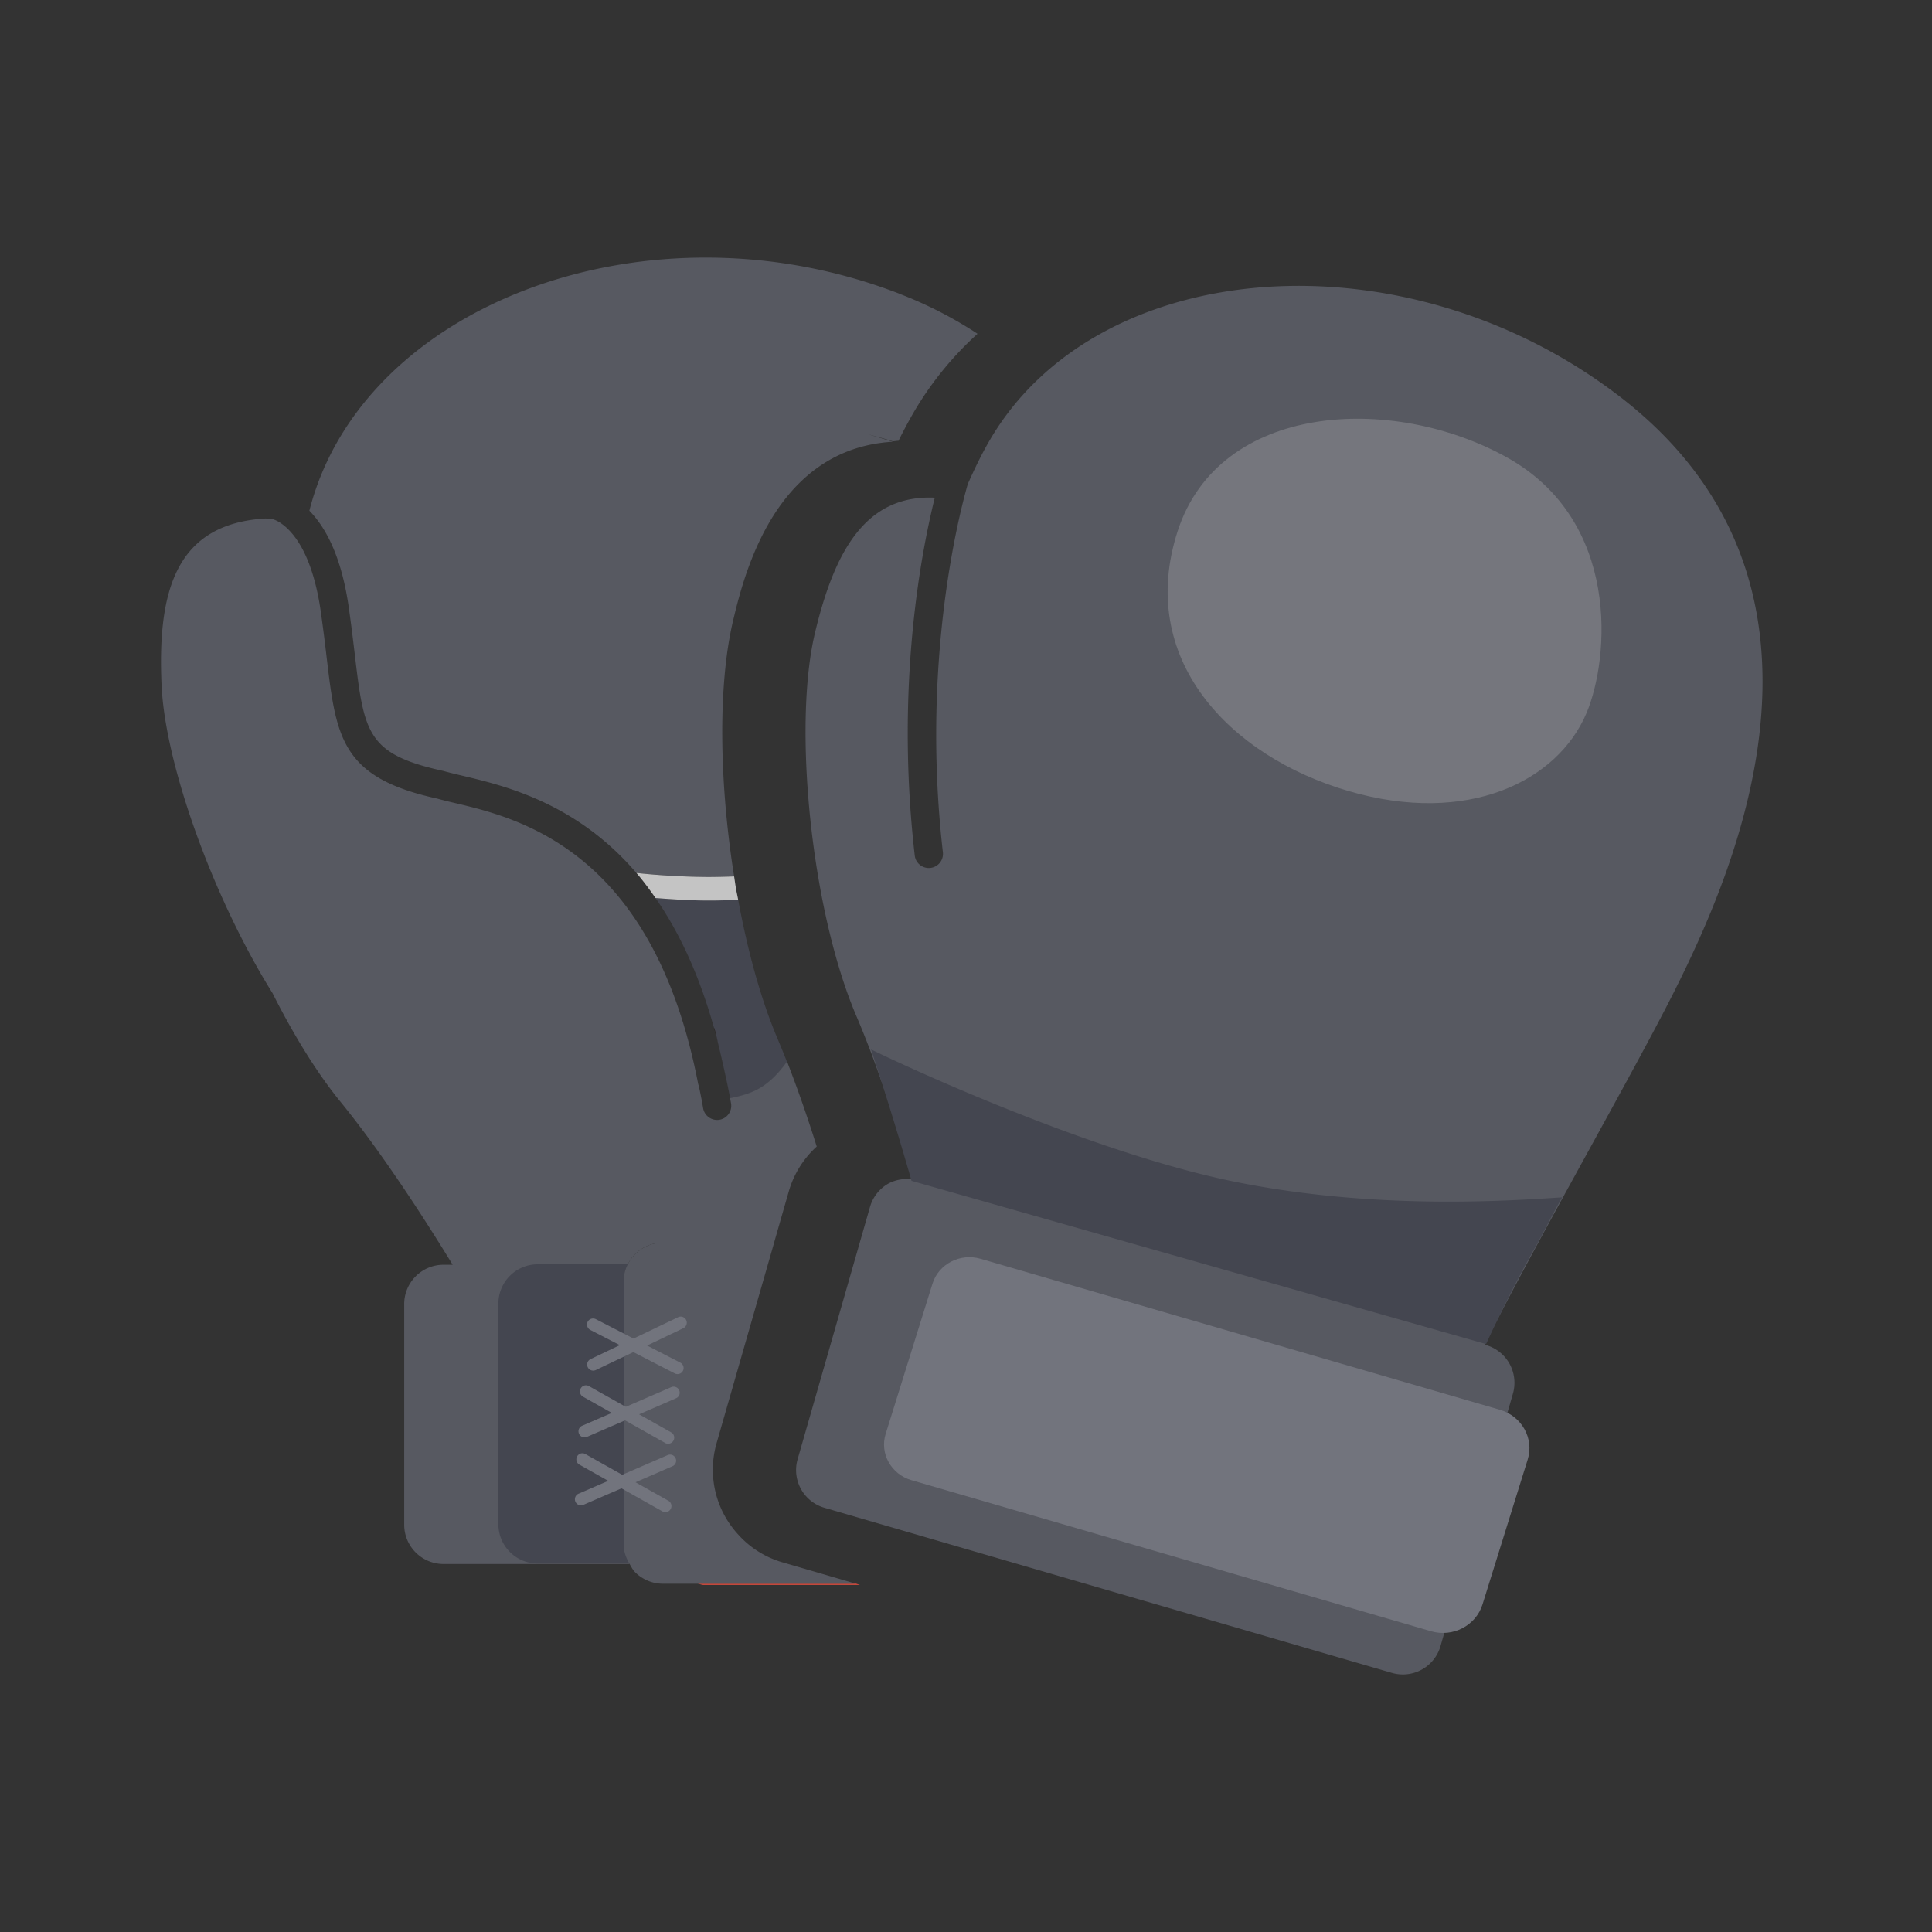 <svg width="60" height="60" xmlns="http://www.w3.org/2000/svg"><rect width="100%" height="100%" fill="#333333" stroke="none"/><g fill="none" fill-rule="evenodd"><path d="M0 0h60v60H0z"/><path d="M51.961 30.858c1.993-3.953 5.869-12.814-1.724-18.593-6.66-5.067-16.162-4.33-19.505 1.415-.253.434-.471.89-.676 1.35-.252.875-1.457 5.48-.775 11.426a.44.44 0 11-.874.1c-.601-5.24.197-9.384.624-11.1-2.096-.092-3.093 1.561-3.721 4.198-.69 2.891-.122 8.607 1.289 11.908.685 1.604 1.294 3.52 1.74 5.068-.252-.04-.51.003-.737.12-.284.156-.494.42-.583.731l-2.248 7.837c-.185.646.186 1.32.832 1.507 5.873 1.71 11.746 3.419 17.62 5.127a1.216 1.216 0 001.514-.834l2.248-7.836a1.22 1.22 0 00-.872-1.52c.059-.12.115-.24.179-.367 1.603-3.154 4.395-8.012 5.669-10.537" fill="#575961" fill-rule="nonzero"/><path d="M24.152 32.267c-.521-1.22-.933-2.733-1.227-4.324-.32.013-.641.025-.965.023a21.523 21.523 0 01-1.603-.078c.71 1.022 1.34 2.331 1.815 4.024.005.015.016.027.02.043l.108.444c.037.15.073.302.108.456.1.436.209.927.27 1.272a3.87 3.87 0 00.673-.2c.433-.176.788-.518 1.09-.95a27.78 27.78 0 00-.29-.71" fill="#444650" fill-rule="nonzero"/><path d="M22.192 31.955c-.004-.016-.015-.028-.02-.043.044.159.087.322.128.487l-.108-.444m-.759.6l.08.34c-.026-.114-.052-.23-.08-.34" fill="#231815" fill-rule="nonzero"/><path d="M21.856 33.938s-.002 0-.003-.002l.003.002" fill="#CE2527" fill-rule="nonzero"/><path d="M24.442 32.963c-.302.431-.657.773-1.091.95-.221.09-.448.147-.677.192 0 .007.003.015.004.022.01.056.022.117.029.164a.44.44 0 01-.87.129l-.037-.212a16.866 16.866 0 00-.102-.502c-.004-.013-.011-.023-.014-.035-.672-3.483-1.972-5.514-3.363-6.747-1.516-1.343-3.14-1.736-4.18-1.982a13.66 13.66 0 01-.58-.145c-2.973-.652-3.122-1.902-3.418-4.393a56.33 56.33 0 00-.163-1.284c-.115-.877-.321-1.584-.606-2.104-.187-.34-.407-.603-.66-.774-.085-.06-.166-.09-.248-.124-.091-.007-.18-.02-.28-.013-2.674.19-3.306 2.163-3.168 5.178.113 2.49 1.623 6.64 3.444 9.557.643 1.277 1.363 2.456 2.1 3.361 1.295 1.59 2.607 3.623 3.496 5.077h-.285c-.323 0-.634.129-.862.358a1.218 1.218 0 00-.358.861v6.855a1.22 1.22 0 001.22 1.219h5.78a1.201 1.201 0 01-.186-.607V39.81a1.234 1.234 0 01.357-.862c.23-.228.54-.356.863-.356h3.453l.458-1.597a3 3 0 01.866-1.388 41.881 41.881 0 00-.923-2.645" fill="#575961" fill-rule="nonzero"/><path d="M27.963 9.134c-7.794-3.033-16.716.29-18.355 6.726.635.651 1.054 1.7 1.243 3.142.066.472.118.905.165 1.3.292 2.46.371 3.12 2.759 3.642.181.051.363.094.569.143 1.335.315 3.554.847 5.42 3.023.73.074 1.466.123 2.2.126.28 0 .557-.009.835-.018-.458-2.88-.514-5.924-.029-7.957.124-.52.346-1.447.787-2.395.69-1.485 1.925-3.016 4.172-3.147-.26-.08-.521-.159-.783-.234.27.07.533.142.783.22.06-.004.114-.015.175-.016.156-.315.314-.61.478-.893a10.294 10.294 0 011.976-2.43 12.675 12.675 0 00-2.395-1.23" fill="#575961" fill-rule="nonzero"/><path d="M20.357 27.889c.534.041 1.07.076 1.604.078.323.002.644-.01.964-.023-.022-.121-.05-.24-.071-.363-.02-.12-.036-.242-.055-.363-.277.009-.555.017-.835.017a22.494 22.494 0 01-2.2-.125c.203.236.4.5.593.779" fill="#C4C4C4" fill-rule="nonzero"/><path d="M12.698 24.551l.002.012.017.005c-.006-.006-.013-.01-.019-.017" fill="#FFF" fill-rule="nonzero"/><path d="M49.271 22.143c-.893 2.116-3.678 3.506-7.387 2.425-3.71-1.081-6.6-4.112-5.308-8.082 1.294-3.97 6.63-4.264 10.201-2.293 3.572 1.971 3.204 6.268 2.494 7.95" fill-opacity=".2" fill="#EEE" fill-rule="nonzero"/><path d="M48.516 37.184c-.272.463-.571 1.073-.804 1.487a40.88 40.88 0 00-1.561 3.071l-17.843-5.07s-.524-1.862-1.256-4.08c2.06.996 7.27 3.286 11.257 4.1 4.297.877 8.393.613 10.207.492" fill="#444650" fill-rule="nonzero"/><path d="M27.505 44.53c-.19.61.169 1.253.8 1.438l16.135 4.691c.68.199 1.395-.175 1.6-.831l1.403-4.498c.205-.657-.181-1.35-.863-1.548l-16.13-4.69c-.632-.183-1.3.162-1.49.772l-1.455 4.667" fill="#72747D" fill-rule="nonzero"/><path d="M15.478 47.337a1.22 1.22 0 001.22 1.219h3.938a1.22 1.22 0 001.22-1.22v-6.852a1.22 1.22 0 00-1.22-1.22h-3.938a1.22 1.22 0 00-1.22 1.22v6.853z" fill="#444650" fill-rule="nonzero"/><path d="M21.854 49.22h4.855l-.125-.037H21.67c.062.01.12.037.184.037" fill="#E84C3D" fill-rule="nonzero"/><path d="M24.282 48.514a2.943 2.943 0 01-1.349-.85 2.97 2.97 0 01-.682-2.833l1.36-4.74.43-1.498h-3.455c-.673 0-1.218.545-1.219 1.218v8.153c0 .218.077.42.186.607.052.089.097.181.171.256.229.227.539.357.862.357h5.998l-2.302-.67z" fill="#575961" fill-rule="nonzero"/><path d="M18.42 40.947a.19.19 0 01.085.021l2.622 1.35c.093.048.13.161.082.254a.189.189 0 01-.254.081l-2.622-1.35a.19.19 0 01-.082-.254.19.19 0 01.168-.102" fill="#72747D" fill-rule="nonzero"/><path d="M21.143 40.888a.19.19 0 01.08.36l-2.72 1.3a.188.188 0 01-.161-.34l2.72-1.302a.195.195 0 01.08-.018m-2.946 2.134c.03 0 .063.008.092.024l2.57 1.446a.19.19 0 01-.184.33l-2.571-1.447a.19.19 0 01.093-.353" fill="#72747D" fill-rule="nonzero"/><path d="M20.92 43.064c.073 0 .142.042.173.114a.187.187 0 01-.098.247l-2.767 1.199a.187.187 0 01-.247-.098.188.188 0 01.098-.248l2.766-1.198a.184.184 0 01.075-.016m-2.835 2.068c.03 0 .063.008.092.024l2.57 1.446a.189.189 0 11-.185.329l-2.57-1.446a.19.19 0 01.093-.353" fill="#72747D" fill-rule="nonzero"/><path d="M20.809 45.174c.073 0 .142.042.173.114a.187.187 0 01-.098.247l-2.766 1.199a.187.187 0 01-.248-.098.188.188 0 01.098-.248l2.766-1.198a.184.184 0 01.075-.016" fill="#72747D" fill-rule="nonzero"/></g></svg>